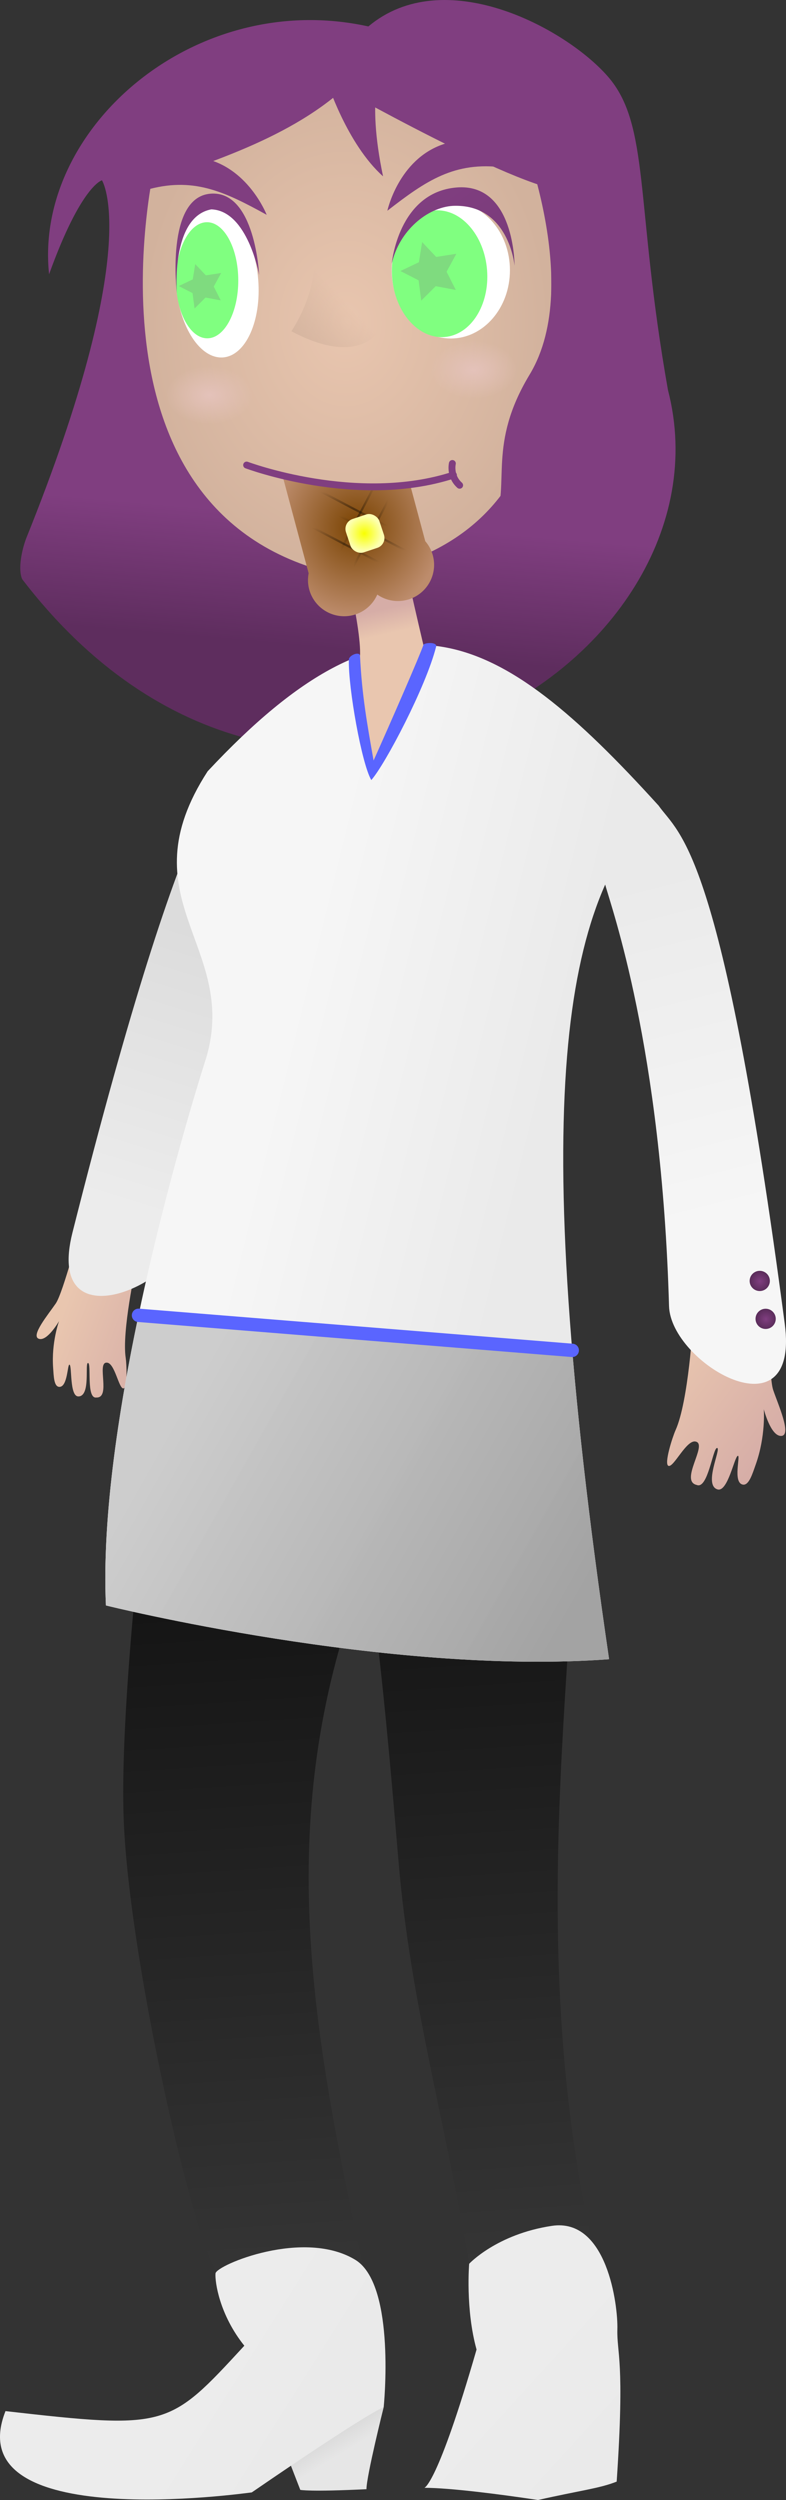 <?xml version="1.0" encoding="UTF-8" standalone="no"?>
<!-- Created with Inkscape (http://www.inkscape.org/) -->

<svg
   xmlns:dc="http://purl.org/dc/elements/1.1/"
   xmlns:cc="http://creativecommons.org/ns#"
   xmlns:rdf="http://www.w3.org/1999/02/22-rdf-syntax-ns#"
   xmlns:svg="http://www.w3.org/2000/svg"
   xmlns="http://www.w3.org/2000/svg"
   xmlns:xlink="http://www.w3.org/1999/xlink"
   xmlns:sodipodi="http://sodipodi.sourceforge.net/DTD/sodipodi-0.dtd"
   xmlns:inkscape="http://www.inkscape.org/namespaces/inkscape"
   width="822.152"
   height="2614.776"
   viewBox="0 0 217.528 691.826"
   version="1.1"
   id="svg8"
   inkscape:version="0.92.2 (5c3e80d, 2017-08-06)"
   sodipodi:docname="ann toast.svg"
   inkscape:export-filename="/home/mbrickn/Projects/aXVI/game/images/characters/ann/ann face toast.png"
   inkscape:export-xdpi="96"
   inkscape:export-ydpi="96">
  <rect x="0" y="0" width="217.528" height="691.826" fill="#333333" stroke="none"/>
  <title
     id="title4308">Ann Template</title>
  <defs
     id="defs2">
    <linearGradient
       inkscape:collect="always"
       id="linearGradient4591-6">
      <stop
         style="stop-color:#803e80;stop-opacity:1"
         offset="0"
         id="stop4587" />
      <stop
         style="stop-color:#5a2c5a;stop-opacity:1"
         offset="1"
         id="stop4589" />
    </linearGradient>
    <linearGradient
       inkscape:collect="always"
       xlink:href="#linearGradient4322"
       id="linearGradient4358"
       gradientUnits="userSpaceOnUse"
       x1="395.595"
       y1="109.93"
       x2="421.509"
       y2="109.93"
       gradientTransform="rotate(-129.11,487.763,170.017)" />
    <linearGradient
       inkscape:collect="always"
       id="linearGradient4322">
      <stop
         style="stop-color:#d6ada7;stop-opacity:1;"
         offset="0"
         id="stop4318" />
      <stop
         style="stop-color:#e9c6af;stop-opacity:1"
         offset="1"
         id="stop4320" />
    </linearGradient>
    <linearGradient
       inkscape:collect="always"
       xlink:href="#linearGradient1537"
       id="linearGradient1547"
       x1="267.508"
       y1="664.277"
       x2="296.885"
       y2="691"
       gradientUnits="userSpaceOnUse"
       gradientTransform="translate(12.634,1.477406e-5)" />
    <linearGradient
       inkscape:collect="always"
       id="linearGradient1537">
      <stop
         style="stop-color:#ececec;stop-opacity:1;"
         offset="0"
         id="stop1533" />
      <stop
         style="stop-color:#eaeaea;stop-opacity:1"
         offset="1"
         id="stop1535" />
    </linearGradient>
    <linearGradient
       inkscape:collect="always"
       xlink:href="#linearGradient1537"
       id="linearGradient1539"
       x1="184.99"
       y1="670.693"
       x2="211.513"
       y2="687.361"
       gradientUnits="userSpaceOnUse"
       gradientTransform="translate(12.634,1.477406e-5)" />
    <linearGradient
       inkscape:collect="always"
       xlink:href="#linearGradient1529"
       id="linearGradient1531"
       x1="222.759"
       y1="676.235"
       x2="227.936"
       y2="684.741"
       gradientUnits="userSpaceOnUse"
       gradientTransform="translate(12.634,1.477406e-5)" />
    <linearGradient
       inkscape:collect="always"
       id="linearGradient1529">
      <stop
         style="stop-color:#d1d1d1;stop-opacity:1"
         offset="0"
         id="stop1525" />
      <stop
         style="stop-color:#e6e6e6;stop-opacity:1"
         offset="1"
         id="stop1527" />
    </linearGradient>
    <linearGradient
       inkscape:collect="always"
       xlink:href="#linearGradient5365"
       id="linearGradient5367"
       x1="197"
       y1="228.518"
       x2="214.577"
       y2="493.896"
       gradientUnits="userSpaceOnUse"
       gradientTransform="matrix(1.442,0,0,1.442,-45.975,-2.751)" />
    <linearGradient
       inkscape:collect="always"
       id="linearGradient5365">
      <stop
         style="stop-color:#000000;stop-opacity:1"
         offset="0"
         id="stop5361" />
      <stop
         style="stop-color:#424242;stop-opacity:1"
         offset="1"
         id="stop5363" />
    </linearGradient>
    <linearGradient
       gradientTransform="matrix(0.265,0,0,0.265,-181.239,59.187)"
       inkscape:collect="always"
       xlink:href="#linearGradient4401-3"
       id="linearGradient4403-3"
       x1="1631.384"
       y1="463.301"
       x2="1625.538"
       y2="437.594"
       gradientUnits="userSpaceOnUse" />
    <linearGradient
       inkscape:collect="always"
       id="linearGradient4401-3">
      <stop
         style="stop-color:#e9c6af;stop-opacity:1"
         offset="0"
         id="stop4397" />
      <stop
         style="stop-color:#d6ada7;stop-opacity:1"
         offset="1"
         id="stop4399" />
    </linearGradient>
    <linearGradient
       inkscape:collect="always"
       xlink:href="#linearGradient1191"
       id="linearGradient1193"
       x1="278.491"
       y1="333.602"
       x2="205.593"
       y2="315.641"
       gradientUnits="userSpaceOnUse"
       gradientTransform="translate(12.634,-1.1417652e-5)" />
    <linearGradient
       inkscape:collect="always"
       id="linearGradient1191">
      <stop
         style="stop-color:#eaeaea;stop-opacity:1"
         offset="0"
         id="stop1187" />
      <stop
         style="stop-color:#f6f6f6;stop-opacity:1"
         offset="1"
         id="stop1189" />
    </linearGradient>
    <linearGradient
       inkscape:collect="always"
       xlink:href="#linearGradient5373"
       id="linearGradient5375"
       x1="244.7"
       y1="311.652"
       x2="171.372"
       y2="270.274"
       gradientUnits="userSpaceOnUse"
       gradientTransform="matrix(1.442,0,0,1.442,-45.975,-2.751)" />
    <linearGradient
       inkscape:collect="always"
       id="linearGradient5373">
      <stop
         style="stop-color:#a3a3a3;stop-opacity:1"
         offset="0"
         id="stop5369" />
      <stop
         style="stop-color:#cccccc;stop-opacity:0.988"
         offset="1"
         id="stop5371" />
    </linearGradient>
    <linearGradient
       inkscape:collect="always"
       xlink:href="#linearGradient1183"
       id="linearGradient1185"
       x1="237.369"
       y1="150.75"
       x2="234.249"
       y2="186.672"
       gradientUnits="userSpaceOnUse"
       gradientTransform="translate(12.634,6.1857651e-6)" />
    <linearGradient
       inkscape:collect="always"
       id="linearGradient1183">
      <stop
         style="stop-color:#803e80;stop-opacity:1;"
         offset="0"
         id="stop1179" />
      <stop
         style="stop-color:#5e2d5e;stop-opacity:1"
         offset="1"
         id="stop1181" />
    </linearGradient>
    <radialGradient
       inkscape:collect="always"
       xlink:href="#linearGradient1151"
       id="radialGradient1153"
       cx="228.285"
       cy="95.76"
       fx="228.285"
       fy="95.76"
       r="56.679"
       gradientTransform="matrix(1,0,0,1.243,12.634,-23.293)"
       gradientUnits="userSpaceOnUse" />
    <linearGradient
       inkscape:collect="always"
       id="linearGradient1151">
      <stop
         style="stop-color:#e9c6af;stop-opacity:1;"
         offset="0"
         id="stop1147" />
      <stop
         style="stop-color:#d2b29d;stop-opacity:1"
         offset="1"
         id="stop1149" />
    </linearGradient>
    <linearGradient
       gradientTransform="matrix(1.439,0,0,1.439,-362.709,-5.305)"
       inkscape:collect="always"
       xlink:href="#linearGradient4591-6"
       id="linearGradient715-0"
       gradientUnits="userSpaceOnUse"
       x1="422.208"
       y1="54.349"
       x2="483.198"
       y2="144.188" />
    <linearGradient
       gradientTransform="matrix(1.405,0,0,1.405,-346.135,-7.8)"
       inkscape:collect="always"
       xlink:href="#linearGradient4591-6"
       id="linearGradient717-3"
       gradientUnits="userSpaceOnUse"
       x1="422.208"
       y1="54.349"
       x2="483.198"
       y2="144.188" />
    <linearGradient
       inkscape:collect="always"
       xlink:href="#linearGradient1159"
       id="linearGradient1161"
       x1="212.801"
       y1="104.448"
       x2="228.471"
       y2="89.632"
       gradientUnits="userSpaceOnUse"
       gradientTransform="translate(12.634,-1.0861586e-5)" />
    <linearGradient
       inkscape:collect="always"
       id="linearGradient1159">
      <stop
         style="stop-color:#d2b29d;stop-opacity:1;"
         offset="0"
         id="stop1155" />
      <stop
         style="stop-color:#d2b29d;stop-opacity:0;"
         offset="1"
         id="stop1157" />
    </linearGradient>
    <radialGradient
       inkscape:collect="always"
       xlink:href="#linearGradient1219"
       id="radialGradient1221"
       cx="189.574"
       cy="117.607"
       fx="189.574"
       fy="117.607"
       r="12.039"
       gradientTransform="matrix(1,0,0,0.67,13.692,36.787)"
       gradientUnits="userSpaceOnUse" />
    <linearGradient
       inkscape:collect="always"
       id="linearGradient1219">
      <stop
         style="stop-color:#e4c2ba;stop-opacity:1;"
         offset="0"
         id="stop1215" />
      <stop
         style="stop-color:#e4c2ba;stop-opacity:0;"
         offset="1"
         id="stop1217" />
    </linearGradient>
    <radialGradient
       inkscape:collect="always"
       xlink:href="#linearGradient1219"
       id="radialGradient1225"
       gradientUnits="userSpaceOnUse"
       gradientTransform="matrix(1,0,0,0.67,86.717,29.776)"
       cx="189.574"
       cy="117.607"
       fx="189.574"
       fy="117.607"
       r="12.039" />
    <linearGradient
       inkscape:collect="always"
       xlink:href="#linearGradient1207"
       id="linearGradient1209"
       x1="164.688"
       y1="339.55"
       x2="188.337"
       y2="263.966"
       gradientUnits="userSpaceOnUse"
       gradientTransform="translate(12.634,-2.5124364e-6)" />
    <linearGradient
       inkscape:collect="always"
       id="linearGradient1207">
      <stop
         style="stop-color:#ececec;stop-opacity:1;"
         offset="0"
         id="stop1203" />
      <stop
         style="stop-color:#dcdcdc;stop-opacity:1"
         offset="1"
         id="stop1205" />
    </linearGradient>
    <linearGradient
       inkscape:collect="always"
       xlink:href="#linearGradient4322"
       id="linearGradient1378"
       gradientUnits="userSpaceOnUse"
       gradientTransform="matrix(1.171,-0.456,-0.456,-1.171,-258.152,684.326)"
       x1="419.432"
       y1="94.473"
       x2="401.414"
       y2="110.522" />
    <radialGradient
       inkscape:collect="always"
       xlink:href="#linearGradient4591-6"
       id="radialGradient943"
       gradientUnits="userSpaceOnUse"
       gradientTransform="matrix(0.997,0,0,0.997,16.337,20.35)"
       cx="341.899"
       cy="351.979"
       fx="341.899"
       fy="351.979"
       r="2.806" />
    <radialGradient
       inkscape:collect="always"
       xlink:href="#linearGradient4591-6"
       id="radialGradient939"
       cx="341.899"
       cy="351.979"
       fx="341.899"
       fy="351.979"
       r="2.806"
       gradientUnits="userSpaceOnUse"
       gradientTransform="matrix(0.997,0,0,0.997,14.706,9.86)" />
    <linearGradient
       inkscape:collect="always"
       xlink:href="#linearGradient1199"
       id="linearGradient1201"
       x1="335.547"
       y1="342.063"
       x2="311.59"
       y2="248.519"
       gradientUnits="userSpaceOnUse"
       gradientTransform="translate(12.634,-4.092797e-6)" />
    <linearGradient
       inkscape:collect="always"
       id="linearGradient1199">
      <stop
         style="stop-color:#f6f6f6;stop-opacity:1;"
         offset="0"
         id="stop1195" />
      <stop
         style="stop-color:#eaeaea;stop-opacity:1"
         offset="1"
         id="stop1197" />
    </linearGradient>
    <linearGradient
       inkscape:collect="always"
       xlink:href="#linearGradient4322"
       id="linearGradient4397-2"
       gradientUnits="userSpaceOnUse"
       gradientTransform="matrix(-1.198,-0.897,0.897,-1.198,738.435,888.602)"
       x1="395.595"
       y1="109.93"
       x2="421.509"
       y2="109.93" />
    <linearGradient
       inkscape:collect="always"
       xlink:href="#linearGradient4591-6"
       id="linearGradient1418"
       gradientUnits="userSpaceOnUse"
       gradientTransform="matrix(1.665,0,0,1.665,-459.377,-16.101)"
       x1="422.208"
       y1="54.349"
       x2="483.198"
       y2="144.188" />
    <linearGradient
       inkscape:collect="always"
       xlink:href="#linearGradient4591-6"
       id="linearGradient1458"
       gradientUnits="userSpaceOnUse"
       gradientTransform="matrix(1.665,0,0,1.665,-456.466,-17.821)"
       x1="422.208"
       y1="54.349"
       x2="483.198"
       y2="144.188" />
    <radialGradient
       inkscape:collect="always"
       xlink:href="#linearGradient955"
       id="radialGradient957"
       cx="434.475"
       cy="113.722"
       fx="434.475"
       fy="113.722"
       r="2.183"
       gradientUnits="userSpaceOnUse"
       gradientTransform="matrix(2.231,3.8760834e-8,-3.8760837e-8,2.231,-784.482,-29.975)" />
    <linearGradient
       inkscape:collect="always"
       id="linearGradient955">
      <stop
         style="stop-color:#f8ff00;stop-opacity:1;"
         offset="0"
         id="stop951" />
      <stop
         style="stop-color:#fdffb0;stop-opacity:1"
         offset="1"
         id="stop953" />
    </linearGradient>
    <radialGradient
       inkscape:collect="always"
       xlink:href="#linearGradient963"
       id="radialGradient967"
       cx="432.407"
       cy="115.675"
       fx="432.407"
       fy="115.675"
       r="6.063"
       gradientTransform="matrix(2.155,0.578,-0.143,0.535,-674.738,-154.795)"
       gradientUnits="userSpaceOnUse" />
    <linearGradient
       inkscape:collect="always"
       id="linearGradient963">
      <stop
         style="stop-color:#000000;stop-opacity:1;"
         offset="0"
         id="stop959" />
      <stop
         style="stop-color:#000000;stop-opacity:0;"
         offset="1"
         id="stop961" />
    </linearGradient>
    <radialGradient
       inkscape:collect="always"
       xlink:href="#linearGradient963"
       id="radialGradient965"
       cx="432.259"
       cy="111.116"
       fx="432.259"
       fy="111.116"
       r="6.063"
       gradientTransform="matrix(2.155,0.578,-0.143,0.535,-672.759,-162.181)"
       gradientUnits="userSpaceOnUse" />
    <radialGradient
       inkscape:collect="always"
       xlink:href="#linearGradient963"
       id="radialGradient973"
       cx="435.205"
       cy="113.412"
       fx="435.205"
       fy="113.412"
       r="6.063"
       gradientTransform="matrix(2.155,0.578,-0.143,0.535,-673.755,-158.461)"
       gradientUnits="userSpaceOnUse" />
    <radialGradient
       inkscape:collect="always"
       xlink:href="#linearGradient963"
       id="radialGradient969"
       cx="435.205"
       cy="113.412"
       fx="435.205"
       fy="113.412"
       r="1.506"
       gradientTransform="matrix(2.155,0.578,-2.325,8.677,-426.336,-1081.842)"
       gradientUnits="userSpaceOnUse" />
    <radialGradient
       inkscape:collect="always"
       xlink:href="#linearGradient963"
       id="radialGradient971"
       cx="433.145"
       cy="111.901"
       fx="433.145"
       fy="111.901"
       r="1.506"
       gradientTransform="matrix(2.155,0.578,-2.325,8.677,-428.976,-1071.989)"
       gradientUnits="userSpaceOnUse" />
    <radialGradient
       inkscape:collect="always"
       xlink:href="#linearGradient1002"
       id="radialGradient1004"
       cx="292.055"
       cy="371.25"
       fx="292.055"
       fy="371.25"
       r="39.894"
       gradientTransform="matrix(0.57,0.153,-0.162,0.605,137.746,-117.036)"
       gradientUnits="userSpaceOnUse" />
    <linearGradient
       inkscape:collect="always"
       id="linearGradient1002">
      <stop
         style="stop-color:#794200;stop-opacity:1"
         offset="0"
         id="stop998" />
      <stop
         style="stop-color:#bd8c6c;stop-opacity:1"
         offset="1"
         id="stop1000" />
    </linearGradient>
  </defs>
  <sodipodi:namedview
     id="base"
     pagecolor="#ffffff"
     bordercolor="#666666"
     borderopacity="1.0"
     inkscape:pageopacity="0.0"
     inkscape:pageshadow="2"
     inkscape:zoom="0.49999998"
     inkscape:cx="1039.2619"
     inkscape:cy="1871.0972"
     inkscape:document-units="mm"
     inkscape:current-layer="layer13"
     showgrid="false"
     inkscape:window-width="1920"
     inkscape:window-height="1016"
     inkscape:window-x="0"
     inkscape:window-y="27"
     inkscape:window-maximized="1"
     units="px"
     inkscape:pagecheckerboard="true"
     inkscape:document-rotation="0"
     showguides="false"
     fit-margin-top="0"
     fit-margin-left="0"
     fit-margin-right="0"
     fit-margin-bottom="0">
    <inkscape:grid
       type="xygrid"
       id="grid4485"
       originx="-145.236"
       originy="412.301" />
  </sodipodi:namedview>
  <g
     inkscape:groupmode="layer"
     id="layer7"
     inkscape:label="Ann"
     style="display:inline"
     transform="translate(-145.236,-6.224)">
    <g
       inkscape:groupmode="layer"
       id="layer6"
       inkscape:label="Legs"
       style="display:inline">
      <path
         style="display:inline;fill:url(#linearGradient5367);fill-opacity:1;stroke:none;stroke-width:0.382px;stroke-linecap:butt;stroke-linejoin:miter;stroke-opacity:1"
         d="m 275.079,632.68 c 8.203,18.504 33.765,-6.677 33.765,-6.677 -20.927,-96.384 0.957,-183.832 -4.96,-240.17 -50.552,-8.012 -113.885,-3.434 -113.885,-3.434 0,0 -12.209,88.705 -10.492,128.193 1.717,39.488 19.458,116.365 25.944,124.759 6.486,8.394 40.823,0.572 40.823,0.572 -14.198,-65.322 -24.863,-121.735 -3.624,-184.849 0,0 3.624,4.319 6.867,7.821 2.41,19.969 4.384,43.206 6.029,62.636 3.251,38.405 12.749,70.945 19.533,111.149 z"
         id="path5304"
         inkscape:connector-curvature="0"
         sodipodi:nodetypes="ccccsccccsc" />
    </g>
    <g
       inkscape:groupmode="layer"
       id="layer5"
       inkscape:label="Feet"
       style="display:inline">
      <path
         style="display:inline;fill:url(#linearGradient1531);fill-opacity:1;stroke:none;stroke-width:0.382px;stroke-linecap:butt;stroke-linejoin:miter;stroke-opacity:0.956"
         d="m 251.424,672.359 c 0,0 -4.769,19.076 -4.769,22.701 -15.643,0.763 -18.313,0.191 -18.313,0.191 l -5.914,-15.261 z"
         id="path805"
         inkscape:connector-curvature="0" />
      <path
         style="display:inline;fill:url(#linearGradient1539);fill-opacity:1;stroke:none;stroke-width:0.382px;stroke-linecap:butt;stroke-linejoin:miter;stroke-opacity:1"
         d="m 214.914,695.949 c 32.695,-22.446 36.51,-23.59 36.51,-23.59 0,0 3.434,-33.384 -7.63,-40.633 -14.307,-8.966 -38.725,1.335 -38.916,3.624 -0.191,2.289 1.075,11.4 7.977,20.007 -20.949,22.724 -21.211,23.193 -66.1,18.094 -13.436,34.087 66.616,22.661 68.159,22.497 z"
         id="path664"
         inkscape:connector-curvature="0"
         sodipodi:nodetypes="cccsccc" />
      <path
         style="display:inline;fill:url(#linearGradient1547);fill-opacity:1;stroke:none;stroke-width:0.382px;stroke-linecap:butt;stroke-linejoin:miter;stroke-opacity:1"
         d="m 275.079,632.68 c 0,0 -1.061,12.557 2.045,23.733 -10.82,37.501 -14.444,38.264 -14.444,38.264 7.058,0 20.943,1.785 31.455,3.372 11.466,-2.609 16.999,-3.182 21.768,-5.089 2.289,-33.765 0,-35.482 0.191,-42.159 0.191,-6.677 -2.861,-30.904 -18.122,-28.614 -15.261,2.289 -22.892,10.492 -22.892,10.492 z"
         id="path5301"
         inkscape:connector-curvature="0"
         sodipodi:nodetypes="cccccssc" />
    </g>
    <g
       inkscape:groupmode="layer"
       id="layer10"
       inkscape:label="Hair Background"
       style="display:inline">
      <path
         style="display:inline;fill:url(#linearGradient1185);fill-opacity:1;stroke:none;stroke-width:0.382px;stroke-linecap:butt;stroke-linejoin:miter;stroke-opacity:1"
         d="m 151.372,166.493 c 75.557,98.793 198.367,23.477 178.726,-52.335 -9.172,-51.798 -4.856,-73.38 -16.726,-86.869 C 301.501,13.8 268.052,-4.003 247.182,13.543 199.242,2.962 154.546,41.74 158.821,82.121 167.69,57.504 173.454,56.118 173.454,56.118 c 0,0 11.684,18.098 -20.97,99.087 -1.223,3.245 -2.325,8.523 -1.112,11.288 z"
         id="path5382"
         inkscape:connector-curvature="0"
         sodipodi:nodetypes="ccsccccc" />
    </g>
    <g
       inkscape:groupmode="layer"
       id="layer1"
       inkscape:label="Left Arm"
       style="display:inline">
      <path
         style="display:inline;fill:url(#linearGradient4397-2);fill-opacity:1;stroke:none;stroke-width:0.396px;stroke-linecap:butt;stroke-linejoin:miter;stroke-opacity:1"
         d="m 337.034,372.17 c 0,0 -1.23,21.788 -4.825,29.801 -0.867,1.932 -3.252,9.384 -1.984,9.897 1.458,0.591 5.05,-7.502 7.626,-6.699 3.238,0.887 -4.602,10.887 0.204,11.988 3.108,1.32 4.464,-10.299 5.637,-10.235 1.251,0.069 -3.896,10.31 0.14,11.471 2.83,0.815 4.667,-9.114 5.605,-9.301 0.799,-0.159 -1.434,7.305 1.304,7.953 1.752,0.416 2.742,-3.012 3.632,-5.505 2.835,-7.935 2.244,-15.348 2.244,-15.348 0,0 1.916,7.582 4.858,7.396 2.942,-0.186 -0.856,-8.591 -2.258,-12.708 -1.401,-4.117 -1.004,-26.729 -1.004,-26.729 z"
         id="path4352-1"
         inkscape:connector-curvature="0"
         sodipodi:nodetypes="ccsccsssscccscc" />
      <path
         sodipodi:nodetypes="csscc"
         inkscape:connector-curvature="0"
         id="path5333"
         d="m 312.725,251.008 c 1.682,6.329 15.629,44.859 17.669,116.667 0.448,15.789 36.223,36.704 32.028,4.91 -17.436,-132.163 -29.06,-135.134 -34.935,-143.447 -30.749,-12.874 -23.523,-4.905 -14.761,21.87 z"
         style="display:inline;fill:url(#linearGradient1201);fill-opacity:1;stroke:none;stroke-width:0.382px;stroke-linecap:butt;stroke-linejoin:miter;stroke-opacity:1" />
      <circle
         r="2.797"
         cy="360.699"
         cx="355.498"
         id="path931"
         style="display:inline;fill:url(#radialGradient939);fill-opacity:1;stroke:none;stroke-width:1.959;stroke-linecap:round;stroke-linejoin:round;stroke-miterlimit:4;stroke-dasharray:none;stroke-opacity:1" />
      <circle
         style="display:inline;fill:url(#radialGradient943);fill-opacity:1;stroke:none;stroke-width:1.959;stroke-linecap:round;stroke-linejoin:round;stroke-miterlimit:4;stroke-dasharray:none;stroke-opacity:1"
         id="circle941"
         cx="357.129"
         cy="371.189"
         r="2.797" />
    </g>
    <g
       inkscape:groupmode="layer"
       id="layer9"
       inkscape:label="Right Arm"
       style="display:inline">
      <path
         sodipodi:nodetypes="ccsccsssscccscc"
         inkscape:connector-curvature="0"
         id="path1376"
         d="m 182.827,356.79 c 0,0 -3.907,17.906 -2.801,25.198 0.267,1.758 0.52,8.324 -0.621,8.454 -1.313,0.15 -2.398,-7.207 -4.663,-7.136 -2.819,-0.011 1.274,9.844 -2.863,9.654 -2.811,0.369 -1.294,-9.338 -2.258,-9.55 -1.027,-0.226 0.832,9.218 -2.694,9.25 -2.473,0.023 -1.725,-8.424 -2.443,-8.787 -0.611,-0.309 -0.484,6.233 -2.844,6.141 -1.511,-0.058 -1.541,-3.054 -1.7,-5.272 -0.508,-7.058 1.637,-12.924 1.637,-12.924 0,0 -3.256,5.703 -5.594,4.891 -2.339,-0.813 2.626,-6.759 4.686,-9.774 2.06,-3.016 6.827,-21.401 6.827,-21.401 z"
         style="display:inline;fill:url(#linearGradient1378);fill-opacity:1;stroke:none;stroke-width:0.333px;stroke-linecap:butt;stroke-linejoin:miter;stroke-opacity:1" />
      <path
         style="display:inline;fill:url(#linearGradient1209);fill-opacity:1;stroke:none;stroke-width:0.382px;stroke-linecap:butt;stroke-linejoin:miter;stroke-opacity:1"
         d="m 228.729,232.298 c -2.403,6.091 -20.717,42.748 -31.055,113.838 -2.273,15.631 -40.228,32.264 -32.381,1.169 32.619,-129.256 44.508,-130.861 51.306,-138.438 32.032,-9.227 23.933,-2.149 12.13,23.431 z"
         id="path5379"
         inkscape:connector-curvature="0"
         sodipodi:nodetypes="csscc" />
    </g>
    <g
       inkscape:groupmode="layer"
       id="layer8"
       inkscape:label="Torso"
       style="display:inline">
      <path
         style="display:inline;fill:url(#linearGradient4403-3);fill-opacity:1;stroke:none;stroke-width:1.313px;stroke-linecap:butt;stroke-linejoin:miter;stroke-opacity:1"
         d="m 239.056,155.187 c 0,0 6.738,26.124 5.743,33.418 -24.967,89.405 71.096,24.726 19.149,2.303 -1.475,-5.482 -6.552,-27.796 -8.385,-36.645 -2.434,-3.839 -12.665,-0.235 -16.507,0.923 z"
         id="path4612-5"
         inkscape:connector-curvature="0"
         sodipodi:nodetypes="ccccc" />
      <path
         style="display:inline;fill:url(#linearGradient1193);fill-opacity:1;stroke:none;stroke-width:0.382px;stroke-linecap:butt;stroke-linejoin:miter;stroke-opacity:1"
         d="m 174.547,450.502 c 0,0 78.213,19.458 139.257,14.88 -22.892,-156.044 -12.695,-209.995 13.683,-236.242 -45.266,-49.908 -73.689,-64.207 -124.785,-9.475 -22.855,35.31 8.523,48.242 -0.304,78.991 0,0 -9.91,30.473 -17.942,67.42 -6.064,27.895 -11.058,59.48 -9.909,84.427 z"
         id="path5314"
         inkscape:connector-curvature="0"
         sodipodi:nodetypes="cccccsc" />
      <path
         sodipodi:nodetypes="ccccc"
         inkscape:connector-curvature="0"
         id="path5316"
         d="m 174.547,450.502 c 0,0 78.213,19.458 139.257,14.88 -4.806,-32.761 -8.153,-61.021 -10.199,-85.47 l -120.034,-9.698 c -5.654,26.845 -10.116,56.567 -9.024,80.289 z"
         style="display:inline;fill:url(#linearGradient5375);fill-opacity:1;stroke:none;stroke-width:0.382px;stroke-linecap:butt;stroke-linejoin:miter;stroke-opacity:1" />
      <path
         style="display:inline;fill:none;stroke:#5a65ff;stroke-width:3.699;stroke-linecap:round;stroke-linejoin:miter;stroke-miterlimit:4;stroke-dasharray:none;stroke-opacity:1"
         d="m 183.57,370.213 120.034,9.698"
         id="path5377"
         inkscape:connector-curvature="0" />
      <path
         style="display:inline;fill:#e9c6af;fill-opacity:1;stroke:none;stroke-width:0.265px;stroke-linecap:butt;stroke-linejoin:miter;stroke-opacity:1"
         d="m 244.869,187.67 c -0.452,11.594 2.094,25.533 3.122,33.347 3.373,-7.626 10.897,-23.709 14.429,-36.342 -9.32,-3.852 -10.72,-3.467 -17.552,2.995 z"
         id="path1519"
         inkscape:connector-curvature="0"
         sodipodi:nodetypes="cccc" />
      <path
         style="color:#000000;font-style:normal;font-variant:normal;font-weight:normal;font-stretch:normal;font-size:medium;line-height:normal;font-family:sans-serif;font-variant-ligatures:normal;font-variant-position:normal;font-variant-caps:normal;font-variant-numeric:normal;font-variant-alternates:normal;font-feature-settings:normal;text-indent:0;text-align:start;text-decoration:none;text-decoration-line:none;text-decoration-style:solid;text-decoration-color:#000000;letter-spacing:normal;word-spacing:normal;text-transform:none;writing-mode:lr-tb;direction:ltr;text-orientation:mixed;dominant-baseline:auto;baseline-shift:baseline;text-anchor:start;white-space:normal;shape-padding:0;clip-rule:nonzero;display:inline;overflow:visible;visibility:visible;opacity:1;isolation:auto;mix-blend-mode:normal;color-interpolation:sRGB;color-interpolation-filters:linearRGB;solid-color:#000000;solid-opacity:1;vector-effect:none;fill:#5a65ff;fill-opacity:1;fill-rule:nonzero;stroke:none;stroke-width:1.965;stroke-linecap:round;stroke-linejoin:round;stroke-miterlimit:4;stroke-dasharray:none;stroke-dashoffset:0;stroke-opacity:1;color-rendering:auto;image-rendering:auto;shape-rendering:auto;text-rendering:auto;enable-background:accumulate"
         d="m 262.42,184.675 c -0.806,2.549 -9.516,22.482 -13.795,32.004 -1.739,-9.856 -3.223,-17.977 -3.757,-29.01 -0.156,-1.301 -3.241,-0.072 -3.085,1.229 -0.173,7.673 3.543,28.673 6.211,33.191 3.839,-4.317 15.146,-25.842 17.927,-36.882 0.443,-1.408 -3.238,-1.166 -3.502,-0.533 z"
         id="path1521"
         inkscape:connector-curvature="0"
         sodipodi:nodetypes="ccccccc" />
    </g>
    <g
       inkscape:groupmode="layer"
       id="layer11"
       inkscape:label="Head"
       style="display:inline">
      <path
         style="display:inline;fill:url(#radialGradient1153);fill-opacity:1;stroke:none;stroke-width:0.382px;stroke-linecap:butt;stroke-linejoin:miter;stroke-opacity:1"
         d="m 188.248,50.911 c 0,0 -23.87,100.326 53.287,114.894 66.366,-10.521 55.92,-71.071 55.38,-116.663 -22.661,-30.755 -94.854,-33.421 -108.667,1.77 z"
         id="path5387"
         inkscape:connector-curvature="0"
         sodipodi:nodetypes="cccc" />
    </g>
    <g
       inkscape:groupmode="layer"
       id="layer13"
       inkscape:label="Face"
       style="display:inline">
      <path
         style="display:inline;fill:url(#linearGradient1161);fill-opacity:1;stroke:none;stroke-width:0.265px;stroke-linecap:butt;stroke-linejoin:miter;stroke-opacity:1"
         d="m 226.417,57.15 c 0,0 13.758,18.256 -0.529,40.746 21.431,11.377 25.929,-2.91 25.929,-2.91 0,0 -7.938,-45.244 -25.4,-37.835 z"
         id="path1143"
         inkscape:connector-curvature="0" />
      <ellipse
         style="display:inline;fill:url(#radialGradient1221);fill-opacity:1;stroke:none;stroke-width:2.565;stroke-linecap:round;stroke-miterlimit:4;stroke-dasharray:none;stroke-opacity:1"
         id="path1213"
         cx="203.266"
         cy="115.623"
         rx="12.039"
         ry="8.07" />
      <ellipse
         ry="8.07"
         rx="12.039"
         cy="108.611"
         cx="276.291"
         id="ellipse1223"
         style="display:inline;fill:url(#radialGradient1225);fill-opacity:1;stroke:none;stroke-width:2.565;stroke-linecap:round;stroke-miterlimit:4;stroke-dasharray:none;stroke-opacity:1" />
      <ellipse
         ry="20.626"
         rx="11.372"
         cy="100.384"
         cx="198.114"
         id="ellipse4499-4"
         style="display:inline;fill:#ffffff;fill-opacity:1;stroke:none;stroke-width:8.186;stroke-linecap:round;stroke-linejoin:round;stroke-miterlimit:4;stroke-dasharray:none;stroke-opacity:1;paint-order:stroke fill markers"
         transform="rotate(-4.489)" />
      <ellipse
         style="display:inline;fill:#80ff80;fill-opacity:1;stroke:none;stroke-width:6.291;stroke-linecap:round;stroke-linejoin:round;stroke-miterlimit:4;stroke-dasharray:none;stroke-opacity:1;paint-order:stroke fill markers"
         id="path4491-7"
         cx="202.264"
         cy="84.49"
         rx="8.62"
         ry="16.068"
         transform="rotate(-0.201)" />
      <path
         inkscape:connector-curvature="0"
         id="path4509-4"
         d="m 194.178,87.344 c 0,0 -1.721,-21.075 9.527,-23.182 10.087,0.334 13.25,18.161 13.25,18.161 0,0 -1.082,-23.578 -13.522,-22.495 -12.44,1.082 -9.255,27.517 -9.255,27.517 z"
         style="display:inline;fill:url(#linearGradient717-3);fill-opacity:1;stroke:none;stroke-width:1.962px;stroke-linecap:butt;stroke-linejoin:miter;stroke-opacity:1"
         sodipodi:nodetypes="ccccc" />
      <path
         inkscape:connector-curvature="0"
         id="path4575-5"
         d="m 206.337,89.354 c -1.406,-0.263 -2.812,-0.526 -4.218,-0.789 -1.014,1.009 -2.028,2.018 -3.041,3.027 -0.184,-1.418 -0.368,-2.837 -0.553,-4.255 -1.273,-0.653 -2.546,-1.305 -3.819,-1.957 1.292,-0.613 2.584,-1.227 3.876,-1.84 0.227,-1.412 0.454,-2.824 0.681,-4.237 0.983,1.039 1.965,2.079 2.948,3.118 1.413,-0.221 2.827,-0.441 4.24,-0.661 -0.685,1.256 -1.369,2.512 -2.054,3.767 0.646,1.276 1.293,2.552 1.939,3.828 z"
         style="display:inline;opacity:0.186;fill:#803e80;fill-opacity:1;stroke:none;stroke-width:1.702;stroke-linecap:round;stroke-linejoin:round;stroke-miterlimit:4;stroke-dasharray:none;stroke-opacity:1;paint-order:stroke fill markers" />
      <ellipse
         ry="18.89"
         rx="16.36"
         cy="81.008"
         cx="270"
         id="ellipse4497-1"
         style="display:inline;fill:#ffffff;fill-opacity:1;stroke:none;stroke-width:7.672;stroke-linecap:round;stroke-linejoin:round;stroke-miterlimit:4;stroke-dasharray:none;stroke-opacity:1;paint-order:stroke fill markers" />
      <ellipse
         style="display:inline;fill:#80ff80;fill-opacity:1;stroke:none;stroke-width:6.64;stroke-linecap:round;stroke-linejoin:round;stroke-miterlimit:4;stroke-dasharray:none;stroke-opacity:1;paint-order:stroke fill markers"
         id="path4493-0"
         cx="259.664"
         cy="102.612"
         rx="13.175"
         ry="17.567"
         transform="rotate(-4.489)" />
      <path
         sodipodi:nodetypes="ccccc"
         style="display:inline;fill:url(#linearGradient715-0);fill-opacity:1;stroke:none;stroke-width:2.112px;stroke-linecap:butt;stroke-linejoin:miter;stroke-opacity:1"
         d="m 253.65,79.204 c 2.084,-9.199 9.87,-15.576 16.905,-16.013 15.556,-0.653 17.085,16.551 17.085,16.551 0,0 0.089,-22.997 -16.074,-21.634 -16.163,1.363 -17.916,21.096 -17.916,21.096 z"
         id="path4505-6"
         inkscape:connector-curvature="0" />
      <path
         style="display:inline;opacity:0.186;fill:#803e80;fill-opacity:1;stroke:none;stroke-width:2.244;stroke-linecap:round;stroke-linejoin:round;stroke-miterlimit:4;stroke-dasharray:none;stroke-opacity:1;paint-order:stroke fill markers"
         d="m 271.385,86.461 c -1.854,-0.347 -3.707,-0.694 -5.561,-1.04 -1.337,1.33 -2.673,2.661 -4.01,3.991 -0.243,-1.87 -0.486,-3.74 -0.728,-5.61 -1.678,-0.861 -3.356,-1.72 -5.034,-2.58 1.704,-0.808 3.407,-1.618 5.111,-2.426 0.3,-1.862 0.599,-3.724 0.898,-5.585 1.296,1.37 2.591,2.74 3.887,4.111 1.863,-0.291 3.726,-0.581 5.59,-0.872 -0.903,1.656 -1.806,3.311 -2.708,4.967 0.852,1.682 1.704,3.364 2.556,5.047 z"
         id="path4556-3"
         inkscape:connector-curvature="0" />
      <path
         style="fill:none;stroke:none;stroke-width:1.468px;stroke-linecap:butt;stroke-linejoin:miter;stroke-opacity:1"
         d="m 344.412,36.992 1.886,0.442"
         id="path4507"
         inkscape:connector-curvature="0"
         sodipodi:nodetypes="cc" />
      <path
         style="fill:url(#radialGradient1004);fill-opacity:1;stroke:none;stroke-width:0.791;stroke-linecap:round;stroke-linejoin:bevel;stroke-miterlimit:4;stroke-dasharray:none;stroke-opacity:1;paint-order:stroke fill markers"
         d="m 258.774,140.481 c -8.869,1.309 -20.446,-0.292 -20.446,-0.292 l -14.833,-2.051 7.161,26.728 a 10.019,10.019 0 0 0 0.154,4.462 10.019,10.019 0 0 0 12.27,7.084 10.019,10.019 0 0 0 6.571,-5.651 10.019,10.019 0 0 0 8.295,1.452 10.019,10.019 0 0 0 7.085,-12.271 10.019,10.019 0 0 0 -2.101,-3.95 z"
         id="rect931"
         inkscape:connector-curvature="0" />
      <path
         style="opacity:0.407;fill:none;stroke:url(#radialGradient971);stroke-width:0.59px;stroke-linecap:butt;stroke-linejoin:miter;stroke-opacity:1"
         d="m 237.966,161.358 12.905,-24.419"
         id="path937"
         inkscape:connector-curvature="0" />
      <path
         inkscape:connector-curvature="0"
         id="path939"
         d="m 241.535,165.805 12.905,-24.419"
         style="opacity:0.407;fill:none;stroke:url(#radialGradient969);stroke-width:0.59px;stroke-linecap:butt;stroke-linejoin:miter;stroke-opacity:1" />
      <path
         style="opacity:0.407;fill:none;stroke:url(#radialGradient973);stroke-width:0.59px;stroke-linecap:butt;stroke-linejoin:miter;stroke-opacity:1"
         d="m 235.778,147.142 24.419,12.905"
         id="path941"
         inkscape:connector-curvature="0" />
      <path
         inkscape:connector-curvature="0"
         id="path943"
         d="m 230.755,140.493 24.419,12.905"
         style="opacity:0.407;fill:none;stroke:url(#radialGradient965);stroke-width:0.59px;stroke-linecap:butt;stroke-linejoin:miter;stroke-opacity:1" />
      <path
         inkscape:connector-curvature="0"
         id="path945"
         d="m 228.44,150.405 24.419,12.905"
         style="opacity:0.407;fill:none;stroke:url(#radialGradient967);stroke-width:0.59px;stroke-linecap:butt;stroke-linejoin:miter;stroke-opacity:1" />
      <rect
         style="opacity:1;fill:url(#radialGradient957);fill-opacity:1;stroke:none;stroke-width:1.038;stroke-linecap:round;stroke-linejoin:bevel;stroke-miterlimit:4;stroke-dasharray:none;stroke-opacity:1;paint-order:stroke fill markers"
         id="rect949"
         width="9.741"
         height="9.741"
         x="180.12"
         y="218.91"
         ry="2.878"
         transform="rotate(-18.425)" />
      <path
         style="fill:none;stroke:#803e80;stroke-width:1.905;stroke-linecap:round;stroke-linejoin:miter;stroke-miterlimit:4;stroke-dasharray:none;stroke-opacity:1"
         d="m 213.49,134.918 c 0,0 30.505,11.469 57.237,2.778"
         id="path4520-6"
         inkscape:connector-curvature="0" />
      <path
         style="fill:none;stroke:#803e80;stroke-width:1.905;stroke-linecap:round;stroke-linejoin:miter;stroke-miterlimit:4;stroke-dasharray:none;stroke-opacity:1"
         d="m 270.429,134.483 c 0,0 -0.833,3.476 2.014,6.028"
         id="path4522-5"
         inkscape:connector-curvature="0" />
    </g>
    <g
       inkscape:groupmode="layer"
       id="layer12"
       inkscape:label="Hair Foreground"
       style="display:inline">
      <path
         sodipodi:nodetypes="cc"
         inkscape:connector-curvature="0"
         id="path4511-8"
         d="m 191.34,81.053 1.841,0.685"
         style="display:inline;fill:none;stroke:none;stroke-width:1.71px;stroke-linecap:butt;stroke-linejoin:miter;stroke-opacity:1" />
      <path
         style="fill:#803e80;fill-opacity:1;stroke:none;stroke-width:0.265px;stroke-linecap:butt;stroke-linejoin:miter;stroke-opacity:1"
         d="m 241.253,30.005 c -17.09,15.874 -43.005,22.555 -59.552,28.824 5.238,-22.825 46.044,-41.916 46.044,-41.916 0,0 15.182,2.721 13.508,13.092 z"
         id="path973"
         inkscape:connector-curvature="0"
         sodipodi:nodetypes="cccc" />
      <path
         style="display:inline;fill:#803e80;fill-opacity:1;stroke:none;stroke-width:0.265px;stroke-linecap:butt;stroke-linejoin:miter;stroke-opacity:1"
         d="m 303.188,58.989 c 0,0 8.153,-19.952 -21.868,-40.126 -34.352,-9e-6 -45.642,9.712 -45.642,9.712 0,0 56.653,32.253 67.51,30.414 z"
         id="path973-3"
         inkscape:connector-curvature="0"
         sodipodi:nodetypes="cccc" />
      <path
         style="display:inline;fill:#803e80;fill-opacity:1;stroke:none;stroke-width:0.265px;stroke-linecap:butt;stroke-linejoin:miter;stroke-opacity:1"
         d="m 235.677,28.575 c 0,0 5.474,17.434 15.57,26.444 -4.722,-22.475 -0.301,-30.013 -0.301,-30.013 -11.915,-7.582 -12.148,-10.373 -15.269,3.569 z"
         id="path1020"
         inkscape:connector-curvature="0"
         sodipodi:nodetypes="cccc" />
      <path
         sodipodi:nodetypes="cccsc"
         inkscape:connector-curvature="0"
         id="path1037"
         d="m 282.116,150.614 c 0,0 13.992,-22.74 35.177,-29.17 -0.228,-35.953 -29.639,-83.151 -29.639,-83.151 0,0 19.787,45.702 4.158,71.592 -11.721,19.416 -5.307,30.138 -9.696,40.729 z"
         style="display:inline;fill:#803e80;fill-opacity:1;stroke:none;stroke-width:0.265px;stroke-linecap:butt;stroke-linejoin:miter;stroke-opacity:1" />
    </g>
    <g
       inkscape:groupmode="layer"
       id="layer2"
       inkscape:label="Left Eyebrow"
       style="display:inline">
      <path
         sodipodi:nodetypes="ccscc"
         inkscape:connector-curvature="0"
         id="path4515-5"
         d="m 284.62,52.576 c -13.597,-1.766 -21.491,3.665 -32.182,11.968 0,0 3.067,-14.171 15.427,-18.391 12.36,-4.221 16.756,6.423 16.756,6.423 z"
         style="display:inline;fill:url(#linearGradient1418);fill-opacity:1;stroke:none;stroke-width:2.444px;stroke-linecap:butt;stroke-linejoin:miter;stroke-opacity:1" />
    </g>
    <g
       inkscape:groupmode="layer"
       id="layer3"
       inkscape:label="Right Eyebrow"
       style="display:inline">
      <path
         style="display:inline;fill:url(#linearGradient1458);fill-opacity:1;stroke:none;stroke-width:2.444px;stroke-linecap:butt;stroke-linejoin:miter;stroke-opacity:1"
         d="m 185.389,58.875 c 13.155,-3.866 21.8,0.266 33.656,6.799 0,0 -5.24,-13.518 -18.108,-15.759 -12.867,-2.24 -15.548,8.959 -15.548,8.959 z"
         id="path4513-6"
         inkscape:connector-curvature="0"
         sodipodi:nodetypes="ccscc" />
    </g>
  </g>
</svg>
